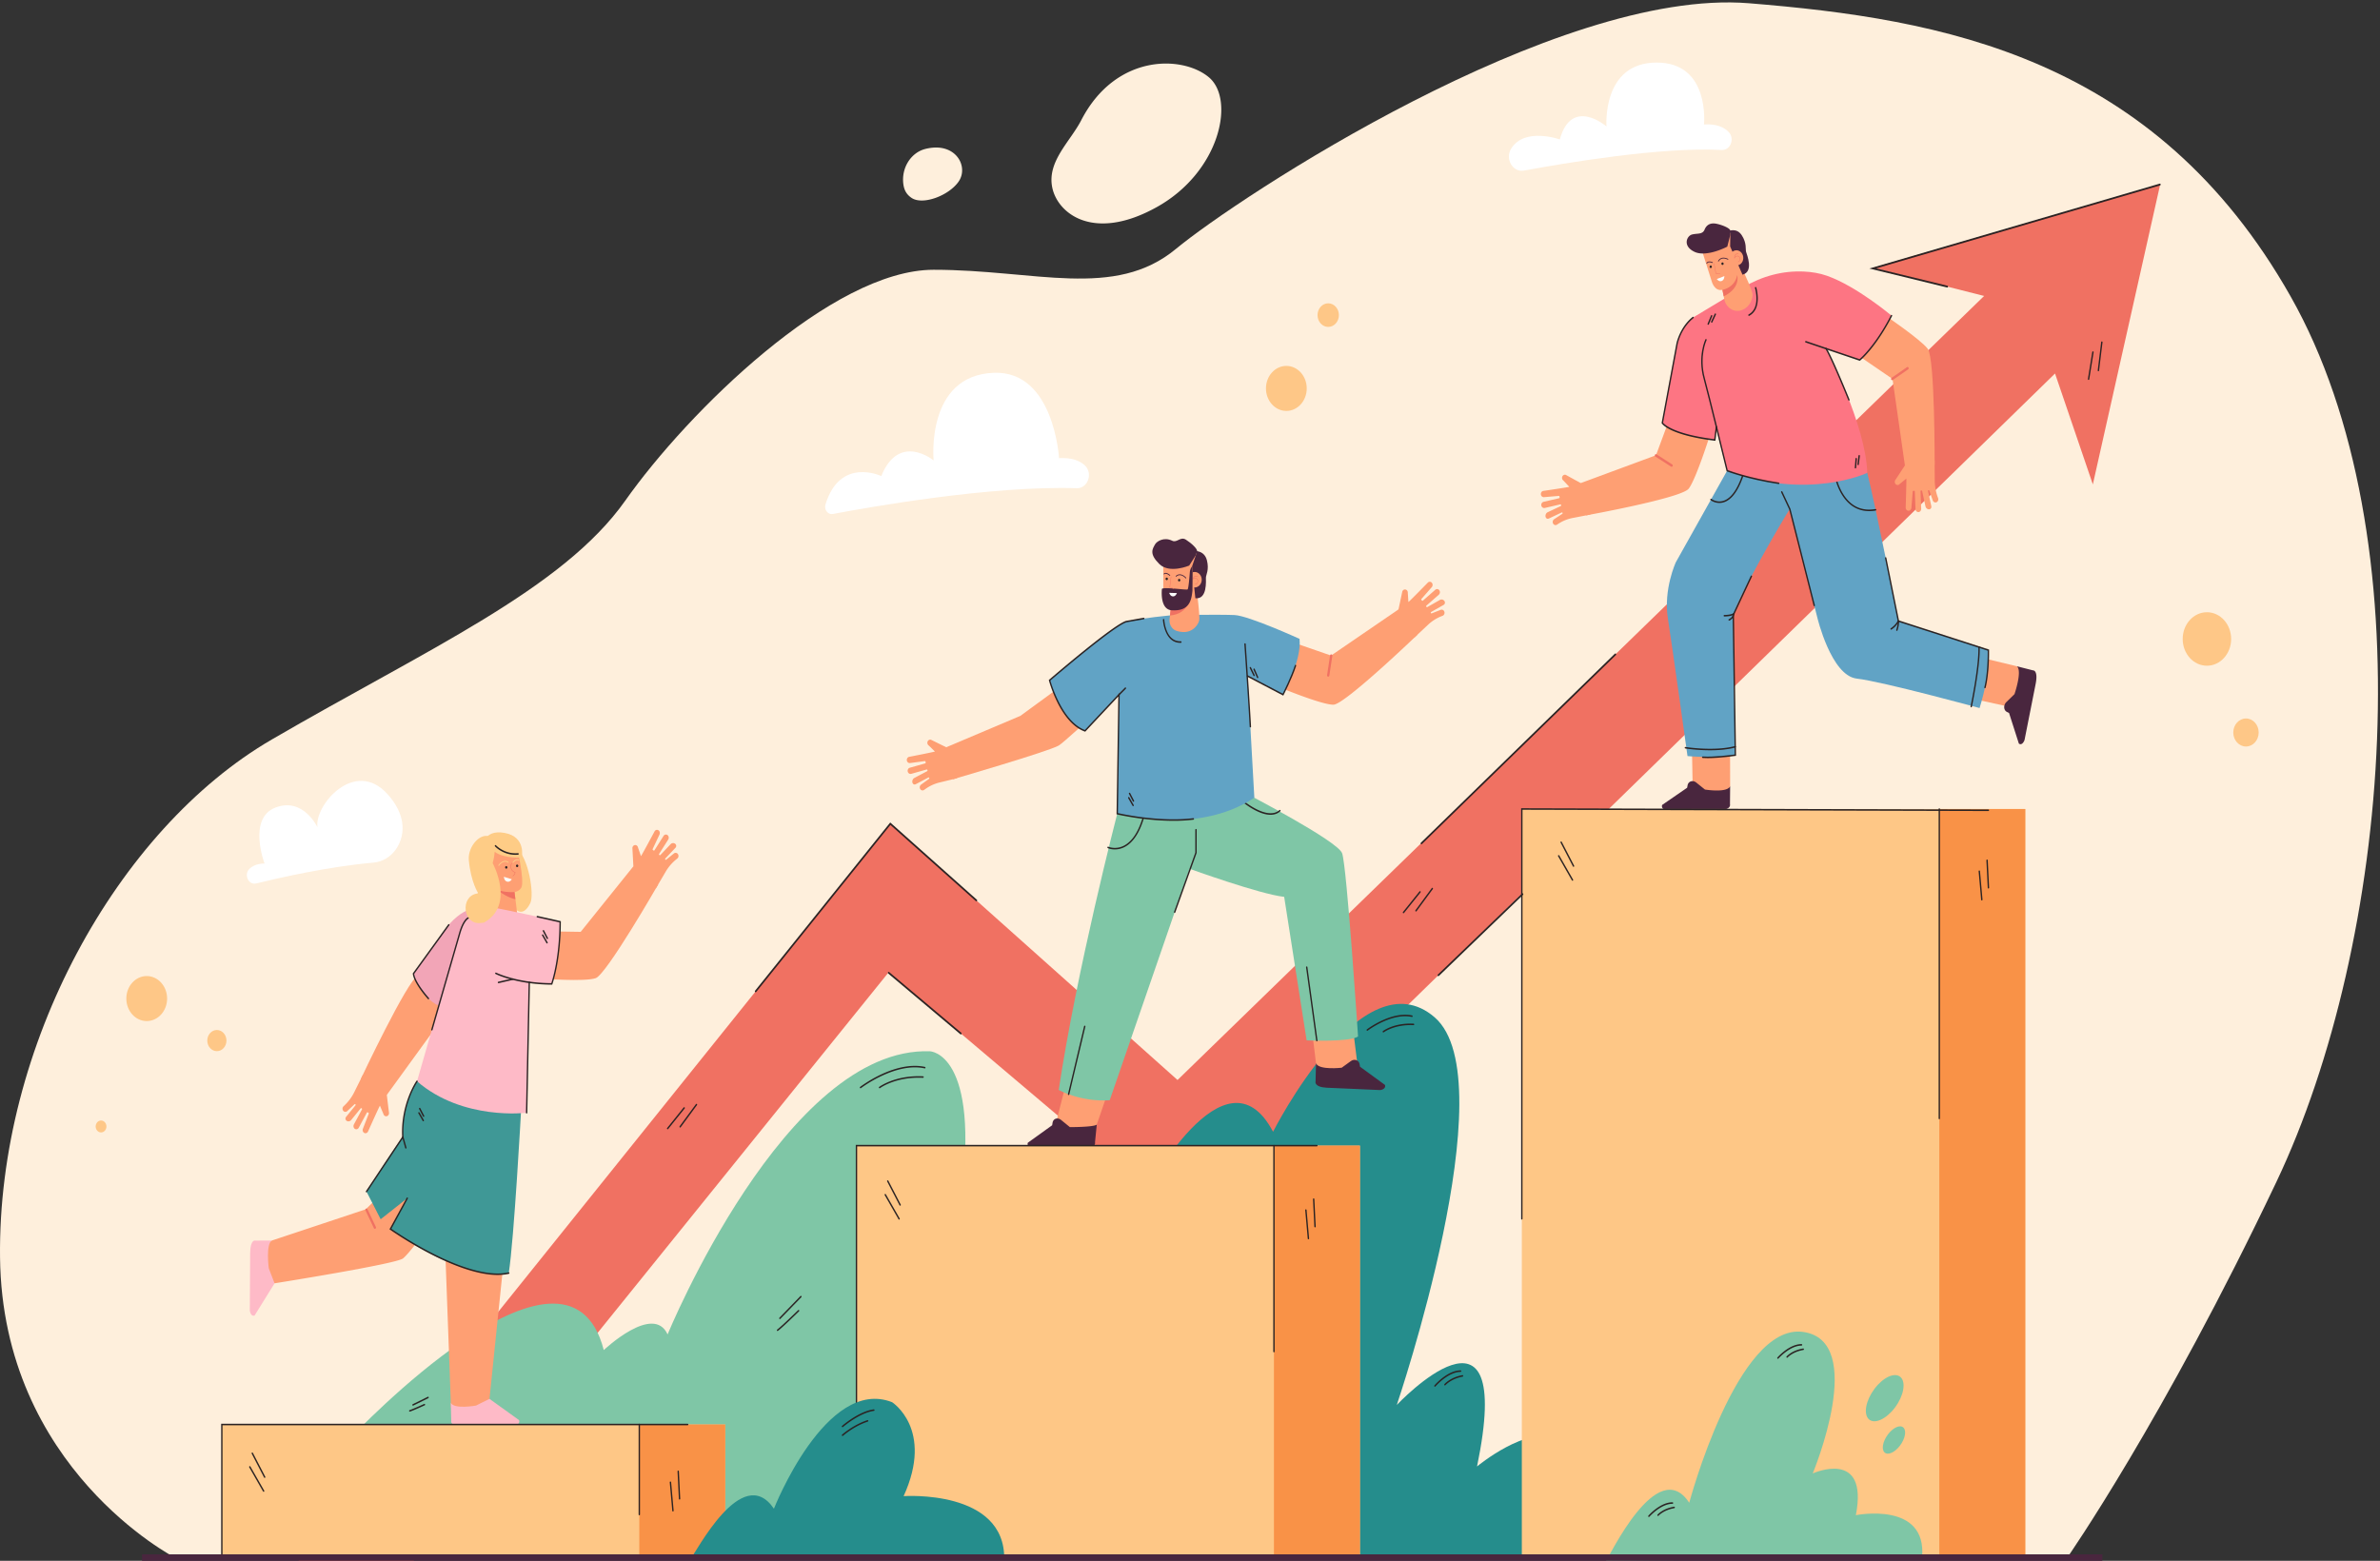 <svg xmlns="http://www.w3.org/2000/svg" width="590" height="387" fill="none" viewBox="0 0 590 387"><rect x="0" y="0" width="590" height="387" fill="#333333" stroke="none"/><g clip-path="url(#clip0)"><path fill="#FEEFDC" d="M43.368 386.191S.594 364.179.008 311.773c-.585-52.406 29.005-106.106 67.384-128.427 38.379-22.321 72.07-37.202 87.598-59.2 15.527-21.997 51.27-57.258 76.465-57.258 25.196 0 44.825 7.44 60.059-5.176 15.235-12.616 94.3-64.788 142.054-60.906 47.754 3.882 100.57 13.146 134.262 72.669 33.692 59.523 24.629 160.336-3.496 219.535-28.125 59.2-51.856 93.181-51.856 93.181H43.368z"/><path fill="#F07162" d="M464.323 66.405l27.539 6.973L291.909 267.78l-71.192-63.567L73.942 387h28.588l117.748-145.908 73.389 62.111L509.44 92.608l9.375 27.497 16.7-74.404-71.192 20.704z"/><path fill="#258D8C" d="M283.771 296.177s19.942-38.135 31.823-15.559c0 0 22.104-43.932 40.063-28.373 17.96 15.559-9.394 96.102-9.394 96.102s29.564-31.424 19.894 15.254c0 0 12.433-10.406 20.446-7.034 8.013 3.373 1.105 29.624 1.105 29.624h-87.587l-16.35-90.014z"/><path fill="#7FC6A6" d="M86.981 356.415s53.614-56.935 62.696-21.674c0 0 12.305-11.646 15.821-3.882 0 0 29.297-71.492 65.039-70.198 0 0 12.598.323 7.617 37.202-4.98 36.878 1.166 78.609 1.166 78.609s-34.857 9.381-36.029 9.705c-1.172.323-92.579-4.853-93.458-4.853-.879 0-22.852-24.909-22.852-24.909z"/><path fill="#FE9F73" d="M103.596 241.892c-2.609 1.164-14.13 25.591-14.13 25.591l6.426 3.989 14.479-19.956s-4.166-10.788-6.775-9.624z"/><path fill="#FE9F73" d="M85.11 275.441c.263.298.698.302.985.032l1.783-1.679a.159.159 0 0 1 .199-.019c.093.061.112.201.04.29l-2.313 2.843c-.265.326-.202.775.139.999.34.223.836.139 1.101-.187l2.359-2.899a.16.16 0 0 1 .215-.036l.05.033a.2.2 0 0 1 .06.259l-1.998 3.718c-.192.357-.115.83.196 1.065.34.257.801.14 1.008-.245l2.01-3.741c.048-.089.154-.119.235-.066l.159.104a.2.2 0 0 1 .07.238l-1.443 3.713c-.148.383-.017.84.32 1.028.367.207.81.025.97-.388 0 0 2.475-5.532 2.926-6.362l.866 2.045c.097.418.481.67.86.563.378-.106.607-.531.51-.949l-.605-4.983c-.063-.272-.501-.561-.903-.7-3.416-2.646-3.962-3.023-4.942-3.643l-2.146 4.318a11.557 11.557 0 0 1-2.417 3.279l-.246.231a.838.838 0 0 0-.047 1.139zm25.262 34.588l1.428 38.981h9.321l4.01-38.981h-14.759zm-15.418-14.396l-4.279 4.205-23.27 7.74-2.868 1.603.458 6.416 3.067 2.592s30.245-4.803 31.857-6.178c1.611-1.375 4.703-5.703 4.703-5.703s5.42-8.977 4.98-10.675c-.439-1.698-4.907-5.104-5.273-5.1-.366.005-9.375 5.1-9.375 5.1z"/><path fill="#F2A5B7" d="M102.498 241.407s1.978 6.672 7.251 8.37l9.872-24.834s-5.038-.844-9.872 6.354c-4.834 7.199-7.251 10.11-7.251 10.11z"/><path fill="#3F9896" d="M129.195 275.01s-1.758 32.268-3.076 40.639c0 0-9.888 2.79-29.334-10.918l4.175-7.642-6.592 5.216-3.515-6.859s7.47-11.702 9.009-13.521c0 0-.55-7.643 3.515-13.829 0 0 14.612-2.912 14.942-2.912.329 0 10.876 9.826 10.876 9.826z"/><path fill="#FE9F73" d="M134.154 242.647s10.848.825 13.528-.121c2.68-.946 15.468-23.218 15.468-23.218l-6.139-4.506-13.06 16.245-10.757-.174.96 11.774z"/><path fill="#FE9F73" d="M168.03 211.729a.677.677 0 0 0-.979-.112l-1.892 1.528a.157.157 0 0 1-.199.002.202.202 0 0 1-.021-.292l2.498-2.645a.669.669 0 0 0-.071-1.007.85.85 0 0 0-1.111.095l-2.547 2.697a.16.16 0 0 1-.217.019l-.048-.037a.202.202 0 0 1-.042-.264l2.243-3.543c.215-.341.171-.818-.123-1.078-.322-.284-.79-.206-1.023.162l-2.256 3.564a.161.161 0 0 1-.239.047l-.151-.116a.202.202 0 0 1-.054-.243l1.689-3.585c.173-.369.073-.836-.249-1.051-.353-.236-.807-.091-.995.307 0 0-2.841 5.313-3.346 6.104l-.726-2.11c-.068-.425-.435-.708-.82-.633-.384.076-.641.481-.572.905l.268 5.019c.044.277.461.601.852.772 3.228 2.92 3.747 3.34 4.684 4.039l2.43-4.129a11.302 11.302 0 0 1 2.632-3.071l.26-.211c.328-.265.389-.783.125-1.133z"/><path fill="#FECC86" d="M127.819 212.015s.026 9.544-1.239 9.799c-1.265.255 2.079 7.896 4.898 2.062.988-2.044-.396-11.311-3.495-13.606s-.164 1.745-.164 1.745z"/><path fill="#FE9F73" d="M128.037 209.59s2.095 8.755 1.203 10.473c0 0-.429.908-1.683 1.112l.64 5.219h-5.772l-1.731-14.857s1.243-3.884 1.261-3.732c.017.152 6.082 1.785 6.082 1.785z"/><path fill="#F07162" d="M127.159 217.226c-.024.004-.048-.012-.056-.038-.009-.029.005-.062.032-.073.322-.125.478-.605.521-.761-.502-.21-.832-.53-.978-.951-.239-.687.093-1.385.107-1.414.014-.028.045-.039.071-.024.025.015.034.05.021.078-.004.007-.324.683-.102 1.32.14.4.463.704.962.902l.044.017-.011.051c-.007.029-.164.721-.601.891a.036.036 0 0 1-.01.002zm.605 5.726l-.207-1.777s-2.741.21-4.545-.715c0 0 2.545 2.084 4.752 2.492z"/><path fill="#FECC86" d="M123.657 214.679a.095.095 0 0 1-.075-.021.124.124 0 0 1-.022-.161c.012-.016 1.157-1.693 2.487-.792a.122.122 0 0 1 .035.158c-.031.054-.094.071-.143.038-1.168-.791-2.17.67-2.212.733a.098.098 0 0 1-.07.045zm3.547-.756a.096.096 0 0 1-.082-.028.122.122 0 0 1-.009-.161c.035-.043.85-1.038 1.495-.57a.121.121 0 0 1 .029.158c-.031.053-.095.068-.143.033-.496-.359-1.219.522-1.226.531a.099.099 0 0 1-.064.037z"/><path fill="#2B2323" d="M125.502 215.38c.159 0 .289-.143.289-.319 0-.176-.13-.319-.289-.319-.16 0-.289.143-.289.319 0 .176.129.319.289.319zm2.696-.383c.16 0 .289-.143.289-.319 0-.177-.129-.319-.289-.319-.159 0-.289.142-.289.319 0 .176.13.319.289.319z"/><path fill="#FBFDFC" d="M124.909 217.395c.032.004 1.976.622 1.976.622s-.493.797-1.215.569c-.723-.227-.761-1.191-.761-1.191z"/><path fill="#FE9F73" d="M120.853 218.886c.895 0 1.62-.801 1.62-1.788 0-.988-.725-1.789-1.62-1.789-.894 0-1.62.801-1.62 1.789 0 .987.726 1.788 1.62 1.788z"/><path fill="#F07162" d="M120.862 218.209c-.338.048-.596-.2-.702-.469-.126-.318-.063-.654.161-.855.319-.287.65-.193.835-.098a.746.746 0 0 0-.362-.367c-.337-.146-.709.048-.713.05-.026.014-.056.002-.069-.026a.06.06 0 0 1 .024-.077c.017-.009.417-.218.796-.054.219.095.383.294.489.593l.068.191-.148-.125c-.018-.015-.444-.368-.855.002-.227.204-.213.516-.131.721.085.215.293.447.601.4.028-.005.055.017.059.049.004.031-.016.06-.044.064l-.009.001z"/><path fill="#FE9F73" d="M125.585 210.075l-1.603-1.944s2.382 1.255 2.204 1.341c-.178.087-.601.603-.601.603z"/><path fill="#FECC86" d="M121.33 209.595s.741 3.269 8.013 3.03c0 0 1.165-5.124-4.236-6.106-5.4-.982-5.417 3.507-5.315 3.453.102-.054 1.538-.377 1.538-.377z"/><path fill="#FEBAC7" d="M103.377 268.096l10.877-37.728s2.307-6.308 7.36-5.459c5.054.849 17.249 3.639 17.249 3.639s-.11 10.069-2.088 15.407c0 0-3.662 0-5.566-.405 0 0-.439 30.247-.659 32.35 0 0-15.821 2.022-27.173-7.804zm11.284 85.584l12.926-.226c.116-.021.212-.044.281-.069 1.211-.433.802-1.279.802-1.279l-7.326-5.273-3.338 1.667s-5.472 1.009-6.255-.705l.11 4.482s-.398 1.436 2.8 1.403zm-52.647-43.022l-.086 14.275c.016.129.035.235.056.312.364 1.346 1.14.913 1.14.913l4.939-7.968-1.435-3.722s-.791-6.064.778-6.89l-4.06.022c0-.001-1.292-.473-1.332 3.058z"/><path fill="#F07162" d="M92.93 304.675a.282.282 0 0 1-.25-.169l-2.079-4.398c-.072-.153-.018-.342.12-.422.14-.08.31-.021.383.133l2.078 4.398a.328.328 0 0 1-.12.422.264.264 0 0 1-.131.036z"/><path fill="#2B2323" d="M136.889 244.143h-.114c-8.704-.042-13.877-2.618-13.928-2.644a.196.196 0 0 1-.083-.249c.039-.095.14-.136.225-.093.051.026 5.117 2.546 13.671 2.609.289-.845 1.999-6.22 2.033-15.064l-5.533-1.238c-.092-.021-.152-.12-.133-.222.019-.102.11-.167.201-.147l5.805 1.3v.154c-.015 9.789-2.079 15.422-2.1 15.477l-.044.117z"/><path fill="#2B2323" d="M123.57 243.78c-.078 0-.149-.06-.166-.149-.019-.102.04-.201.132-.223l3.545-.819c.091-.021.182.044.201.146.019.101-.04.201-.132.222l-3.545.819a.134.134 0 0 1-.035.004zm6.98 32.308h-.004c-.094-.003-.168-.089-.166-.192l.659-32.35c.002-.104.083-.187.174-.183.094.002.169.088.166.192l-.659 32.349c-.002.102-.078.184-.17.184zm-23.489-20.582a.158.158 0 0 1-.052-.009c-.089-.031-.139-.137-.11-.236l6.896-23.92c1.01-3.504 2.231-3.926 2.283-3.942.09-.029.185.029.21.129.026.099-.025.202-.114.231-.024.009-1.117.443-2.055 3.695l-6.896 23.921a.173.173 0 0 1-.162.131zm-.846-7.734a.163.163 0 0 1-.12-.054c-.144-.159-3.521-3.908-3.766-6.29l-.008-.078.044-.06 8.753-12.094a.16.16 0 0 1 .239-.03.201.201 0 0 1 .026.264l-8.707 12.032c.298 2.259 3.625 5.952 3.659 5.99a.2.2 0 0 1 0 .265.159.159 0 0 1-.12.055zm-5.606 37.011c-.073 0-.14-.052-.163-.133l-.755-2.715c-.417-8.226 3.512-13.899 3.551-13.955a.16.16 0 0 1 .239-.033.202.202 0 0 1 .03.264c-.039.055-3.882 5.613-3.481 13.68l.741 2.648c.028.099-.022.205-.112.236a.169.169 0 0 1-.05.008z"/><path fill="#2B2323" d="M90.853 295.634a.162.162 0 0 1-.101-.036.201.201 0 0 1-.036-.263l9.009-13.522a.16.16 0 0 1 .238-.04.202.202 0 0 1 .036.263l-9.01 13.522a.165.165 0 0 1-.136.076zm32.512 20.493c-5.111 0-11.3-2.523-15.931-4.856-5.96-3.004-10.694-6.348-10.741-6.382l-.14-.098 4.261-7.799c.049-.089.153-.117.234-.064a.2.2 0 0 1 .057.258l-4.088 7.485c.824.573 5.194 3.555 10.562 6.26 5.466 2.754 13.114 5.776 18.505 4.534.092-.021.182.044.201.146.02.101-.04.201-.132.222-.878.202-1.813.294-2.788.294zm12.324-83.285a.17.17 0 0 1-.148-.094l-.969-1.868c-.046-.09-.018-.205.063-.256.082-.052.186-.021.233.069l.969 1.867a.2.2 0 0 1-.063.257.158.158 0 0 1-.085.025zm-.083 1.09a.166.166 0 0 1-.144-.088l-1.082-1.89a.2.2 0 0 1 .053-.26c.079-.055.184-.029.235.059l1.082 1.891a.2.2 0 0 1-.053.259.158.158 0 0 1-.091.029zm-30.591 42.99a.169.169 0 0 1-.148-.095l-.969-1.867c-.046-.09-.018-.205.063-.256.082-.052.186-.021.233.069l.969 1.867a.201.201 0 0 1-.063.257.158.158 0 0 1-.085.025zm-.084 1.09a.166.166 0 0 1-.144-.088l-1.082-1.891a.2.2 0 0 1 .053-.259c.079-.055.184-.029.235.059l1.082 1.891a.2.2 0 0 1-.053.259.163.163 0 0 1-.091.029z"/><path fill="#FECC86" d="M122.61 211.319s-.023 1.036-.478 2.688c0 0 5.668 10.384-2.166 14.753l-.868.096c-4.296.476-5.135-6.573-.87-7.306.051-.009.101-.017.152-.024.084-.012.067-.281.105-.196.094.211-1.775-2.622-2.266-8.071-.307-3.412 3.08-7.342 5.731-5.575 2.651 1.768.66 3.635.66 3.635z"/><path fill="#2B2323" d="M127.775 211.942c-3.115 0-4.982-2.004-5.065-2.095a.2.2 0 0 1-.001-.265.158.158 0 0 1 .24-.001c.021.022 2.113 2.259 5.463 1.956.092-.008.176.069.184.172.007.103-.062.194-.156.202a7.221 7.221 0 0 1-.665.031z"/><path fill="#FE9F73" d="M419.653 197.146l8.128.813 1.119-3.021-.02-9.523-9.441.526.214 11.205z"/><path fill="#49263E" d="M426.084 200.877l-12.927.024a1.85 1.85 0 0 1-.283-.062c-1.217-.41-.821-1.264-.821-1.264l6.184-4.255.117-.62c.188-.995 1.301-1.349 2.135-.679l2.168 1.743s5.488.903 6.244-.826l-.04 4.483s.421 1.429-2.777 1.456z"/><path fill="#FE9F73" d="M499.961 175.647l3.48-3.291-2.772-6.732-.67-.423-8.427-2.028-1.567 10.294 9.956 2.18z"/><path fill="#49263E" d="M504.646 169.516l-2.762 13.945a2.21 2.21 0 0 1-.116.291c-.625 1.225-1.295.614-1.295.614l-2.432-7.585-.522-.259c-.84-.417-.914-1.692-.142-2.448l2.009-1.963s1.98-5.723.613-6.91l3.956 1.007c0 .001 1.354-.146.691 3.308z"/><path fill="#61A3C5" d="M428.16 116.702l-4.006 7.148-8.71 15.544s-3.118 6.692-1.977 13.95c1.14 7.258 4.862 34.121 4.862 34.121s7.336.668 11.863-.229c0 0-.562-30.887-.54-34.164.021-3.276 13.181-25.733 14.042-26.842l6.798 26.804s3.416 14.494 9.8 15.22c6.385.726 30.443 7.299 30.443 7.299s2.932-9.157 2.19-14.359l-22.31-7.213s-5.614-28.404-7.724-36.735c-2.109-8.331-20.003-7.258-20.003-7.258l-14.728 6.714z"/><path fill="#2B2323" d="M463.367 126.729c-3.321 0-5.377-1.969-6.56-3.76-1.47-2.225-1.923-4.589-1.942-4.689-.019-.102.04-.201.132-.222.091-.021.182.044.201.146.004.024.46 2.394 1.89 4.553 1.904 2.875 4.545 4.037 7.85 3.453.093-.016.18.053.195.156.015.102-.048.199-.141.215a9.345 9.345 0 0 1-1.625.148z"/><path fill="#FE9F73" d="M466.603 77.7s9.497 6.41 11.294 8.802c1.795 2.392 1.697 28.763 1.697 28.763l-7.37.142-3.073-21.456-9.146-6.254 6.598-9.997z"/><path fill="#FE9F73" d="M480.006 124.551c-.36.125-.743-.1-.88-.487l-.847-2.413a.173.173 0 0 0-.168-.121c-.108.005-.185.118-.159.234l.813 3.715c.093.425-.155.788-.551.806-.397.018-.797-.315-.89-.741l-.829-3.788c-.02-.088-.092-.148-.174-.145l-.058.003c-.095.004-.169.092-.165.197l.16 4.319c.016.415-.255.791-.63.835-.41.048-.765-.297-.782-.745l-.161-4.345c-.004-.105-.084-.186-.178-.182l-.184.008c-.087.004-.157.078-.164.173l-.327 4.025c-.034.414-.347.747-.723.737-.413-.011-.724-.404-.688-.85 0 0 .2-6.167.16-7.133l-1.641 1.345a.66.66 0 0 1-.999.046.84.84 0 0 1-.041-1.104l2.675-4.068c.173-.206.682-.231 1.096-.143 4.144-.538 4.786-.584 5.916-.615l.032 4.925a12.8 12.8 0 0 0 .717 4.153l.118.332c.146.418-.055.89-.448 1.027zm-55.981-17.076s-3.566 11.343-5.405 13.695c-1.839 2.351-25.408 6.61-25.408 6.61l-1.348-8.003 18.655-6.898 4.072-10.995 9.434 5.591z"/><path fill="#FE9F73" d="M384.986 129.766a.844.844 0 0 1 .29-1.039l2.014-1.322a.197.197 0 0 0 .08-.202c-.022-.117-.136-.182-.235-.136l-3.183 1.501c-.365.171-.73-.038-.811-.467-.082-.428.149-.919.514-1.091l3.246-1.53a.196.196 0 0 0 .1-.214l-.012-.062c-.019-.103-.11-.168-.203-.147l-3.831.889c-.368.086-.749-.147-.85-.547-.111-.439.138-.883.536-.975l3.854-.895c.093-.021.152-.122.133-.225l-.038-.199c-.018-.093-.095-.157-.181-.15l-3.649.311c-.375.032-.725-.254-.778-.665-.058-.451.24-.856.646-.89 0 0 5.54-.803 6.397-1.006l-1.474-1.565c-.327-.235-.419-.719-.205-1.08.213-.361.651-.463.978-.227l4.077 2.239c.213.154.319.704.309 1.169 1.167 4.424 1.314 5.116 1.529 6.341l-4.393.85a10 10 0 0 0-3.591 1.469l-.277.182c-.349.229-.805.089-.992-.317z"/><path fill="#FD7583" d="M419.974 78.56l12.185-7.327c4.614-2.774 9.822-4.159 15.071-3.903 1.897.092 3.852.398 5.693 1.05 7.367 2.608 15.98 9.883 15.98 9.883s-5.122 9.644-7.884 10.991l-8.286-2.803s9.861 19.031 10.157 30.794c0 0-14.614 6.955-34.731-.543 0 0-2.347-8.704-2.671-10.639l-.392 3.027s-9.782-.943-13.008-4.224c0 0 3.312-18.713 3.874-20.566.766-2.522 2.758-5.035 4.012-5.74z"/><path fill="#F07162" d="M414.393 115.731a.27.27 0 0 1-.143-.042l-3.883-2.494a.33.33 0 0 1-.103-.428c.079-.15.252-.2.388-.113l3.883 2.493a.33.33 0 0 1 .103.428.28.28 0 0 1-.245.156z"/><path fill="#2B2323" d="M440.943 120.018l-.023-.002c-7.7-1.153-12.767-3.117-12.817-3.136l-.084-.033-.024-.096c-.045-.187-4.558-18.743-5.69-22.89-1.513-5.546.437-9.666.457-9.707.044-.091.147-.126.23-.077.083.05.114.163.07.254-.019.04-1.901 4.03-.431 9.421 1.09 3.997 5.314 21.346 5.669 22.805.689.259 5.543 2.02 12.666 3.086.093.014.158.109.146.212-.012.094-.085.163-.169.163z"/><path fill="#2B2323" d="M425.097 109.278l-.02-.001c-11.264-1.397-13.06-4.189-13.131-4.307l-.039-.065.014-.077 3.666-19.71c.009-.042.842-4 4.025-6.543a.16.16 0 0 1 .237.042.2.2 0 0 1-.037.262c-3.075 2.458-3.884 6.28-3.891 6.318l-3.65 19.62c.32.394 2.675 2.825 12.844 4.087.094.011.161.104.151.207-.01.097-.084.167-.169.167z"/><path fill="#2B2323" d="M425.097 109.278l-.023-.001c-.093-.014-.158-.109-.146-.212l.403-3.252c.013-.102.097-.175.192-.16.093.014.158.109.145.211l-.402 3.252c-.012.094-.085.162-.169.162zm35.954-19.816l-13.437-4.547c-.089-.03-.14-.135-.112-.234.027-.1.122-.156.212-.125l13.271 4.49c.529-.46 4.098-3.72 7.77-10.875.046-.09.151-.122.232-.071a.198.198 0 0 1 .064.256c-3.998 7.791-7.892 11.018-7.931 11.05l-.069.056z"/><path fill="#2B2323" d="M458.345 99.335a.17.17 0 0 1-.155-.112c-.04-.1-4.038-9.995-5.654-12.687a.2.2 0 0 1 .048-.26c.078-.058.184-.034.236.052 1.632 2.718 5.516 12.334 5.681 12.742.038.095-.001.206-.086.248a.158.158 0 0 1-.07.017zm-8.594 50.969a.175.175 0 0 1-.164-.138l-6.052-23.867-1.989-4.235c-.043-.092-.01-.206.073-.253.083-.048.186-.012.23.08l2.004 4.27.005.018 6.057 23.886c.025.1-.028.204-.118.232a.147.147 0 0 1-.046.007zm-22.292 2.549c-.092 0-.168-.082-.17-.184-.002-.104.073-.19.167-.191 1.68-.033 2.158-.37 2.234-.436l4.323-9.242c.044-.092.147-.128.23-.081.083.048.116.161.073.254l-4.346 9.29-.012.016c-.067.089-.505.536-2.496.575l-.003-.001z"/><path fill="#2B2323" d="M428.659 153.882a.17.17 0 0 1-.155-.113c-.038-.095.001-.205.087-.247a1.938 1.938 0 0 0 1.067-1.389c.013-.103.099-.175.192-.161.093.014.158.108.146.211a2.3 2.3 0 0 1-1.268 1.683.158.158 0 0 1-.069.016z"/><path fill="#2B2323" d="M423.332 187.981c-.444 0-.867-.012-1.251-.042-.093-.007-.164-.096-.158-.2.006-.104.088-.181.182-.175 2.607.198 7.042-.375 7.914-.493l-.502-34.445c-.001-.104.074-.19.168-.191.094-.004.171.081.173.185l.506 34.781-.151.021c-.045.007-3.943.559-6.881.559z"/><path fill="#2B2323" d="M423.956 186.028c-3.344 0-6.129-.44-6.174-.447-.093-.015-.157-.111-.143-.213.013-.103.1-.174.193-.159.071.012 7.181 1.135 12.289-.235.091-.024.183.038.206.138.022.101-.034.203-.126.227-1.959.525-4.206.689-6.245.689zm44.858-29.901a.167.167 0 0 1-.146-.092.198.198 0 0 1 .058-.258 5.461 5.461 0 0 0 1.707-1.828l-3.137-15.566c-.02-.102.037-.202.129-.225.092-.022.183.042.203.143l3.166 15.706-.03.061c-.023.048-.58 1.182-1.863 2.032a.156.156 0 0 1-.087.027z"/><path fill="#2B2323" d="M492.08 170.638a.147.147 0 0 1-.046-.007c-.091-.027-.144-.131-.119-.231.837-3.327.846-8.188.84-9.066l-21.967-7.102c-.01.364-.076 1.081-.393 2.066-.031.097-.129.148-.217.114-.089-.035-.135-.142-.104-.24.433-1.346.371-2.166.371-2.174l-.023-.275.24.077 22.43 7.252.002.138c.001.056.081 5.607-.851 9.311a.172.172 0 0 1-.163.137z"/><path fill="#2B2323" d="M488.668 175.381a.173.173 0 0 1-.038-.005c-.092-.023-.149-.124-.128-.226.021-.099 2.092-9.996 1.927-14.701-.004-.104.07-.191.164-.195.094-.005.172.077.176.18.166 4.756-1.914 14.701-1.935 14.801-.018.087-.088.146-.166.146zm-62.436-50.675a3.788 3.788 0 0 1-2.177-.703.2.2 0 0 1-.04-.262c.054-.084.16-.105.237-.045.013.011 1.354 1.03 3.049.456 1.805-.611 3.34-2.724 4.563-6.28.034-.097.132-.146.22-.109.087.037.132.145.098.242-1.263 3.675-2.874 5.865-4.788 6.508a3.617 3.617 0 0 1-1.162.193zm-1.894-44.696a.159.159 0 0 1-.078-.021.198.198 0 0 1-.073-.253l.89-1.915c.043-.092.146-.128.23-.08.083.047.116.16.073.252l-.89 1.914a.17.17 0 0 1-.152.103zm-.873.517a.156.156 0 0 1-.071-.017c-.086-.044-.123-.155-.083-.25l.847-2.031c.039-.094.14-.135.225-.092.086.043.123.155.084.25l-.847 2.03a.171.171 0 0 1-.155.11zm37.168 34.806l-.023-.002c-.093-.014-.158-.108-.146-.211l.26-2.133c.012-.103.098-.175.191-.162.093.014.158.109.146.212l-.259 2.133c-.012.094-.085.163-.169.163zm-.666.81l-.015-.001c-.094-.009-.163-.101-.154-.204l.182-2.228c.008-.103.093-.179.185-.17.093.01.162.101.154.204l-.182 2.228c-.008.097-.083.171-.17.171z"/><path fill="#FE9F73" d="M422.148 62.856l2.224 7.02s.664 2.407 2.613 1.987l.46 2.314c.428 2.147 2.448 3.418 4.334 2.715l.064-.024c2.12-.82 2.705-3.043 2.6-4-.105-.959-1.982-5.006-1.982-5.006l-.598-2.114-2.805-8.001-6.91 5.11z"/><path fill="#49263E" d="M428.379 64.389a.096.096 0 0 0 .053-.051c.023-.052.004-.115-.042-.141-.017-.01-1.672-.931-2.466.499a.113.113 0 0 0 .031.144c.044.031.102.016.129-.033.703-1.267 2.16-.459 2.222-.424.024.014.05.015.073.006zm-3.829.813a.096.096 0 0 0 .056-.06c.019-.053-.005-.114-.053-.135-.047-.021-1.145-.502-1.516.215a.112.112 0 0 0 .034.143c.045.03.103.012.129-.038.29-.561 1.274-.13 1.284-.126a.08.08 0 0 0 .066.001z"/><path fill="#2B2323" d="M426.912 65.082c-.146.057-.223.236-.171.4.052.163.213.25.359.194.147-.057.223-.235.171-.4-.052-.163-.212-.25-.359-.194zm-2.917.768c-.146.056-.223.235-.171.399.052.163.213.25.359.194.147-.057.223-.235.171-.4-.052-.163-.212-.25-.359-.193z"/><path fill="#F07162" d="M426.418 67.84a.05.05 0 0 0 .031-.05c0-.029-.022-.052-.048-.051l-.989.014-.459-2.44c-.005-.029-.03-.047-.055-.041-.026.005-.042.033-.037.061l.475 2.526 1.067-.016a.05.05 0 0 0 .015-.002z"/><path fill="#FBFDFC" d="M427.476 68.456c-.031.006-1.885.728-1.885.728s.522.754 1.212.487c.69-.266.673-1.215.673-1.215z"/><path fill="#49263E" d="M428.934 58.232l-.737 2.915s-5.096 2.716-8.124 1.296c-3.028-1.42-1.939-3.961-.614-4.3 1.325-.34 2.591.04 3.1-1.207.508-1.247 1.514-1.759 3.002-1.446 1.487.314 3.38 1.12 3.388 1.725a15.42 15.42 0 0 1-.015 1.017z"/><path fill="#49263E" d="M428.531 57.277s2.005-.898 3.271 1.08c1.265 1.977.864 3.424 1.052 4.086.187.663 1.983 4.926-.891 5.667l-3.059-7.006.044-3.277-.417-.55z"/><path fill="#FE9F73" d="M429.911 62.158c-.878.339-1.338 1.41-1.027 2.394.312.983 1.276 1.505 2.155 1.165.878-.339 1.337-1.41 1.026-2.394-.311-.983-1.276-1.505-2.154-1.165z"/><path fill="#F07162" d="M430.93 64.96c.33-.127.463-.49.448-.796-.019-.361-.218-.642-.509-.716-.43-.109-.699.172-.825.355a.902.902 0 0 1 .183-.562c.252-.314.685-.324.689-.324.026 0 .047-.023.046-.052 0-.03-.022-.052-.048-.052-.019 0-.477.01-.757.357-.162.201-.229.472-.2.805l.016.187.073-.168c.01-.024.258-.582.803-.444.302.076.423.381.435.62.012.246-.081.575-.385.692l-.009.003c-.024.01-.037.039-.029.066.008.028.035.042.059.033a.053.053 0 0 0 .01-.003zm-.283 3.226s.971 3.197-3.342 5.289l-.321-1.612s3.08-.464 3.663-3.677z"/><path fill="#2B2323" d="M433.568 78.317a.169.169 0 0 1-.153-.105.197.197 0 0 1 .078-.252c3.023-1.63 1.579-6.504 1.564-6.553-.03-.099.018-.205.107-.238s.186.02.216.118c.015.052 1.554 5.235-1.738 7.01a.153.153 0 0 1-.074.02z"/><path fill="#F07162" d="M469.076 94.263a.277.277 0 0 1-.24-.146.332.332 0 0 1 .089-.432l3.802-2.642c.132-.092.308-.048.391.099a.332.332 0 0 1-.089.431l-3.803 2.642a.262.262 0 0 1-.15.048z"/><path fill="#FE9F73" d="M270.373 177.898s-6.812 6.302-7.911 6.949c-2.483 1.462-26.23 8.361-26.23 8.361l-1.658-7.931 18.369-7.778 11.001-8.047 6.429 8.446z"/><path fill="#FE9F73" d="M228.089 195.582a.848.848 0 0 1 .25-1.051l1.96-1.417a.198.198 0 0 0 .073-.205c-.027-.116-.143-.176-.241-.125l-3.121 1.651c-.358.189-.731-.004-.829-.428-.098-.424.114-.926.472-1.115l3.183-1.683a.195.195 0 0 0 .092-.218l-.014-.062c-.024-.101-.117-.163-.209-.137l-3.793 1.07c-.365.103-.754-.111-.87-.506-.128-.434.103-.889.497-1l3.816-1.077c.092-.026.147-.129.124-.231l-.046-.197c-.021-.092-.101-.152-.187-.141l-3.633.483c-.374.05-.735-.218-.804-.627-.075-.448.207-.866.611-.92 0 0 5.504-1.065 6.352-1.309l-1.533-1.493c-.336-.22-.447-.699-.248-1.07.199-.37.633-.493.969-.273l4.16 2.044c.219.143.346.688.354 1.153 1.338 4.364 1.512 5.049 1.775 6.262l-4.356 1.058c-1.257.305-2.453.86-3.53 1.638l-.271.196c-.339.246-.8.127-1.003-.27zm89.488-25.011s10.183 4.213 12.997 4.152c2.813-.061 20.83-17.371 20.83-17.371l-4.717-6.255-16.72 11.448-10.263-3.56-2.127 11.586z"/><path fill="#FE9F73" d="M358.041 151.629a.7.7 0 0 0-.909-.416l-2.208.867a.162.162 0 0 1-.192-.061c-.067-.094-.04-.232.056-.286l3.078-1.747c.353-.2.439-.645.193-.988-.247-.343-.737-.459-1.09-.259l-3.138 1.781a.162.162 0 0 1-.214-.051l-.036-.05a.203.203 0 0 1 .028-.266l3.066-2.688a.856.856 0 0 0 .161-1.072c-.235-.374-.704-.446-1.022-.167l-3.084 2.704a.162.162 0 0 1-.242-.031l-.114-.159a.204.204 0 0 1 .011-.25l2.546-2.902c.262-.299.287-.778.034-1.086a.663.663 0 0 0-1.033-.02s-4.097 4.196-4.786 4.794l-.15-2.251c.045-.428-.234-.815-.621-.865-.389-.049-.739.259-.784.687l-1.041 4.894c-.03.279.286.721.617 1.009 2.338 3.817 2.727 4.383 3.443 5.348l3.397-3.191a10.451 10.451 0 0 1 3.317-2.113l.305-.119c.382-.151.575-.628.412-1.046z"/><path fill="#F07162" d="M329.263 167.772a.26.26 0 0 1-.047-.005c-.154-.028-.258-.19-.233-.36l.742-4.893c.026-.171.172-.286.327-.257.154.028.259.19.233.36l-.742 4.893c-.023.153-.144.262-.28.262z"/><path fill="#FE9F73" d="M261.111 281.064l9.943.206 3.242-9.453-10.285-2.175-2.9 11.422z"/><path fill="#49263E" d="M268.732 284.695h-12.814a1.921 1.921 0 0 1-.281-.065c-1.216-.421-.843-1.293-.843-1.293l6.036-4.338.102-.633c.164-1.017 1.259-1.377 2.1-.69l2.189 1.785s5.81.025 6.665-.617l-.434 4.367c-.001 0 .449 1.461-2.72 1.484z"/><path fill="#FE9F73" d="M336.828 266.487l-10.271-.25-1.242-10.139 10.103-.941 1.41 11.33z"/><path fill="#49263E" d="M328.917 269.694l13.234.581c.12-.013.219-.03.291-.05 1.261-.357.885-1.228.885-1.228l-6.185-4.518-.099-.624c-.158-1.003-1.284-1.405-2.161-.771l-2.28 1.648s-5.65.666-6.364-1.094l-.113 4.481c-.001 0-.481 1.409 2.792 1.575z"/><path fill="#7FC6A6" d="M276.964 201.749s-10.107 39.022-14.502 68.5c0 0 5.383 3.033 12.634 2.548l19.812-57.38s17.432 6.308 23.438 6.955l5.567 35.585s10.693.485 12.744-.971c0 0-2.784-42.378-3.955-45.451-1.172-3.073-23.78-14.8-23.78-14.8l-31.958 5.014z"/><path fill="#2B2323" d="M314.966 202.022c-3.128 0-6.841-3.102-7.04-3.271a.2.2 0 0 1-.031-.263.16.16 0 0 1 .238-.035c.06.051 6.074 5.077 9.035 2.4a.16.16 0 0 1 .24.026.203.203 0 0 1-.024.265c-.698.63-1.535.878-2.418.878zm-38.599 8.589c-1.01 0-1.693-.3-1.741-.321-.087-.039-.128-.149-.093-.245.036-.096.135-.142.222-.103.025.011 1.834.794 3.894-.276 2.046-1.063 3.634-3.522 4.719-7.309.029-.099.124-.154.214-.123.089.032.139.137.11.236-1.115 3.896-2.766 6.432-4.906 7.54a5.22 5.22 0 0 1-2.419.601z"/><path fill="#61A3C5" d="M290.953 152.497s-8.642.809-11.718 1.618c-3.076.808-19.044 14.557-19.044 14.557s2.71 10.352 8.79 12.535l8.422-8.977-.439 29.519s19.702 5.581 33.985-3.962l-1.685-30.166 8.789 4.609s4.688-8.41 4.102-13.829c0 0-12.598-5.742-16.114-5.904-3.515-.162-15.088 0-15.088 0z"/><path fill="#2B2323" d="M290.903 203.517c-7.223 0-13.893-1.564-13.975-1.584l-.136-.032.002-.155.433-29.066-8.202 8.741-.097-.035c-3.193-1.147-5.444-4.534-6.77-7.174-1.431-2.846-2.123-5.462-2.13-5.488l-.032-.122.091-.078c.653-.563 16.031-13.783 19.108-14.592l.013-.003 4.304-.764c.093-.017.18.053.195.155.015.103-.048.199-.141.216l-4.298.763c-2.9.775-17.569 13.318-18.879 14.442.327 1.155 3.042 10.182 8.548 12.252l8.643-9.212-.443 29.816c1.229.277 10.499 2.264 18.677 1.266.094-.011.177.063.187.166.011.104-.057.196-.15.208a41.08 41.08 0 0 1-4.948.28z"/><path fill="#2B2323" d="M277.403 172.418a.16.16 0 0 1-.125-.061.201.201 0 0 1 .011-.265l1.585-1.601a.158.158 0 0 1 .24.012.201.201 0 0 1-.011.265l-1.585 1.601a.158.158 0 0 1-.115.049zm15.193-13.038c-3.978 0-4.308-5.648-4.311-5.706-.005-.104.067-.192.161-.198.095-.006.174.074.179.177.001.014.077 1.405.63 2.756.727 1.774 1.896 2.647 3.475 2.593.097-.003.173.079.176.182.002.104-.071.191-.165.194-.049.002-.097.002-.145.002zm17.369 20.98c-.089 0-.164-.077-.17-.176-.458-8.198-1.316-20.363-1.325-20.485-.007-.103.063-.193.156-.201.096-.008.176.069.183.172.009.122.868 12.289 1.326 20.491.005.104-.066.193-.16.199h-.01z"/><path fill="#2B2323" d="M318.123 172.475l-8.932-4.685c-.085-.044-.121-.157-.081-.25.04-.094.142-.134.227-.089l8.646 4.534c.381-.755 2.077-4.172 3.018-7.037.032-.097.13-.148.218-.113.089.036.134.143.102.241-1.069 3.256-3.099 7.207-3.12 7.247l-.078.152z"/><path fill="#2B2323" d="M310.886 167.647a.17.17 0 0 1-.15-.1l-.921-1.897c-.044-.091-.013-.205.07-.254.083-.049.186-.014.23.077l.921 1.897c.044.091.013.205-.07.254a.157.157 0 0 1-.08.023zm.881.5a.169.169 0 0 1-.153-.106l-.879-2.015c-.041-.094-.005-.206.079-.251.085-.045.186-.006.227.088l.879 2.015c.041.093.005.206-.079.25a.154.154 0 0 1-.074.019zm-30.783 30.643a.17.17 0 0 1-.148-.094l-.969-1.867a.2.2 0 0 1 .063-.257c.082-.052.186-.02.233.07l.969 1.867c.046.09.018.205-.063.256a.158.158 0 0 1-.085.025zm-.082 1.09a.166.166 0 0 1-.144-.087l-1.082-1.891a.199.199 0 0 1 .053-.259c.079-.056.184-.029.234.058l1.083 1.891a.2.2 0 0 1-.053.259.156.156 0 0 1-.091.029zm10.297 26.47a.16.16 0 0 1-.063-.014c-.088-.038-.13-.147-.096-.244l5.275-14.698v-5.665c0-.104.076-.188.17-.188.094 0 .17.084.17.188v5.737l-5.298 14.765a.172.172 0 0 1-.158.119zm-26.291 45.163a.167.167 0 0 1-.044-.006c-.091-.026-.145-.129-.121-.229l3.997-16.832c.024-.101.117-.16.208-.134.09.026.145.129.121.229l-3.997 16.832c-.02.084-.089.14-.164.14zm61.535-13.32c-.083 0-.155-.066-.168-.16l-2.505-18.19c-.014-.103.05-.199.143-.214.092-.016.18.054.194.157l2.504 18.191c.014.103-.049.198-.142.214a.246.246 0 0 1-.026.002z"/><path fill="#FE9F73" d="M288.378 139.624v7.581s-.097 2.563 1.934 2.883l-.38 3.42c-.14 1.271.548 2.487 1.653 2.874a5.798 5.798 0 0 0 1.918.327c2.321 0 3.578-1.922 3.771-2.883.194-.961-.386-5.553-.386-5.553l.07-2.256-.264-8.742-8.316 2.349z"/><path fill="#49263E" d="M293.981 143.415c.024 0 .048-.01.067-.03a.114.114 0 0 0 .003-.151c-.013-.015-1.344-1.517-2.559-.436a.114.114 0 0 0-.015.15.092.092 0 0 0 .137.016c1.077-.958 2.248.361 2.297.418a.093.093 0 0 0 .07.033zm-3.986-.641a.09.09 0 0 0 .073-.037.114.114 0 0 0-.01-.15c-.039-.038-.962-.909-1.545-.356a.114.114 0 0 0-.01.15.09.09 0 0 0 .136.012c.457-.433 1.284.348 1.292.355a.09.09 0 0 0 .064.026z"/><path fill="#2B2323" d="M292.315 144.167c.161 0 .291-.143.291-.32 0-.177-.13-.321-.291-.321-.16 0-.29.144-.29.321 0 .177.13.32.29.32zm-3.083-.32c.161 0 .291-.144.291-.321 0-.177-.13-.32-.291-.32-.16 0-.29.143-.29.32 0 .177.13.321.29.321z"/><path fill="#49263E" d="M296.424 137.696l-1.619 2.532s-4.905 2.103-7.419-.389c-2.515-2.491-1.741-3.688-1.004-4.935.363-.615 2.098-1.867 4.225-.824 1.162.569 2.021-1.13 3.374-.275 1.354.854 2.951 2.333 2.773 2.919-.179.585-.33.972-.33.972z"/><path fill="#49263E" d="M296.327 136.628s2.233-.118 2.856 2.255c.623 2.373-.215 3.615-.237 4.323-.021.707.413 5.477-2.619 5.121l-.819-7.878 1.055-3.136-.236-.685z"/><path fill="#FE9F73" d="M296.163 145.658c.961 0 1.74-.861 1.74-1.923 0-1.061-.779-1.922-1.74-1.922-.962 0-1.741.861-1.741 1.922 0 1.062.779 1.923 1.741 1.923z"/><path fill="#F07162" d="M296.291 144.913c.362 0 .603-.3.683-.6.094-.355-.014-.699-.275-.878-.385-.264-.735-.095-.914.035.075-.218.193-.377.352-.473.343-.208.768-.056.772-.055.026.009.053-.006.061-.034.009-.028-.005-.058-.03-.067-.019-.007-.469-.168-.849.062-.22.133-.369.369-.444.7l-.043.186.124-.135c.017-.019.431-.463.92-.128.271.185.295.524.233.757-.064.243-.257.523-.589.523h-.01c-.027 0-.048.024-.049.053 0 .03.021.054.048.054h.01zm-1.271 2.999s-.136 4.289-4.988 4.699l.28-2.522s3.146.698 4.708-2.177z"/><path fill="#49263E" d="M288.042 145.999s-.633 5.135 2.455 5.317c4.418.261 4.846-2.523 5.108-4.801l.045-4.702-.142-1.364a2.57 2.57 0 0 0-.545 1.397c-.092 1.128-.318 4.165-.573 4.3-.36.19-5.661-.641-6.348-.147z"/><path fill="#F07162" d="M291.002 146.007a.05.05 0 0 0 .046-.036c.008-.028-.005-.059-.031-.068l-.969-.354.306-2.519c.004-.029-.015-.056-.041-.06-.027-.004-.051.017-.055.046l-.317 2.607 1.046.382c.005.002.01.002.015.002z"/><path fill="#FBFDFC" d="M291.754 147.048c-.03-.007-1.915-.056-1.915-.056s.237.861.937.881c.701.02.978-.825.978-.825z"/><path fill="#FEC786" d="M179.797 353.195H54.991v32.996h124.806v-32.996z"/><path fill="#F99247" d="M179.797 353.195h-21.314v32.996h21.314v-32.996z"/><path fill="#FEC786" d="M337.123 284.048H212.317v102.143h124.806V284.048zm164.942-83.462H377.26v185.605h124.805V200.586z"/><path fill="#F99247" d="M337.122 284.048h-21.313v102.143h21.313V284.048zm164.942-83.462h-21.313v185.605h21.313V200.586z"/><path fill="#2B2323" d="M54.992 386.379c-.094 0-.17-.084-.17-.188v-33.184H170.48c.094 0 .17.084.17.188s-.076.188-.17.188H55.162v32.808c0 .104-.076.188-.17.188z"/><path fill="#2B2323" d="M158.484 375.699c-.094 0-.171-.085-.171-.188v-22.316c0-.104.077-.188.171-.188.093 0 .17.084.17.188v22.316c0 .103-.077.188-.17.188zm-92.87-9.269a.168.168 0 0 1-.148-.095l-3.067-5.91c-.047-.09-.019-.205.063-.256.08-.051.185-.021.232.069l3.067 5.911a.199.199 0 0 1-.063.256.156.156 0 0 1-.084.025zm-.261 3.451a.166.166 0 0 1-.144-.088l-3.425-5.984a.2.2 0 0 1 .053-.259c.08-.056.185-.03.235.058l3.425 5.985a.2.2 0 0 1-.053.259.156.156 0 0 1-.09.029zm103.109 1.924c-.089 0-.164-.078-.169-.178l-.336-6.802c-.005-.103.067-.192.161-.198.091-.007.174.074.179.178l.335 6.802c.005.103-.066.192-.16.198h-.01zm-1.636 2.954c-.086 0-.16-.073-.169-.17l-.625-7.046c-.009-.103.059-.195.153-.205.093-.01.177.065.186.169l.625 7.046c.009.103-.059.195-.153.205l-.017.001zm56.319-75.817a.17.17 0 0 1-.148-.094l-3.067-5.91a.199.199 0 0 1 .063-.257c.081-.051.185-.02.232.07l3.067 5.91c.047.09.019.205-.063.256a.155.155 0 0 1-.084.025zm-.259 3.451a.165.165 0 0 1-.144-.088l-3.426-5.984a.202.202 0 0 1 .053-.26c.08-.055.185-.029.235.059l3.425 5.985a.2.2 0 0 1-.053.259.16.16 0 0 1-.09.029zm103.109 1.924c-.09 0-.165-.078-.17-.178l-.335-6.802c-.006-.103.066-.192.16-.198.094-.007.174.074.179.178l.336 6.802c.005.103-.067.192-.161.197l-.009.001zm-1.637 2.954c-.086 0-.16-.073-.169-.17l-.625-7.046c-.009-.103.059-.195.153-.205.093-.011.177.065.186.169l.625 7.046c.009.103-.06.195-.153.205l-.017.001zm65.721-92.347a.167.167 0 0 1-.147-.094l-3.068-5.91a.2.2 0 0 1 .063-.257c.082-.051.186-.02.233.069l3.067 5.911c.046.09.018.205-.063.256a.158.158 0 0 1-.085.025zm-.259 3.451a.168.168 0 0 1-.144-.088l-3.425-5.984a.2.2 0 0 1 .053-.26c.079-.055.185-.029.235.059l3.425 5.984a.2.2 0 0 1-.053.26.163.163 0 0 1-.091.029zM518.948 87.162a.2.2 0 0 1 .059.177l-1.086 6.705c-.017.103-.105.17-.198.152-.092-.018-.154-.115-.137-.218l1.085-6.705c.017-.102.105-.17.198-.152.03.006.057.02.079.04zm2.207-2.462a.2.2 0 0 1 .059.17l-.855 7.016c-.012.103-.098.175-.191.161-.093-.014-.158-.108-.146-.21l.855-7.017c.012-.103.098-.175.191-.162a.16.16 0 0 1 .087.043zM169.766 274.651a.203.203 0 0 1-.034.185l-4.092 5.097a.159.159 0 0 1-.24.016.201.201 0 0 1-.014-.265l4.092-5.098a.16.16 0 0 1 .24-.016.192.192 0 0 1 .048.081zm3.044-.831a.205.205 0 0 1-.029.179l-4.041 5.495a.16.16 0 0 1-.24.028.203.203 0 0 1-.025-.264l4.042-5.496a.16.16 0 0 1 .239-.028.19.19 0 0 1 .054.086zm179.371-52.734a.203.203 0 0 1-.034.185l-4.092 5.097a.159.159 0 0 1-.24.016.201.201 0 0 1-.014-.265l4.092-5.098a.16.16 0 0 1 .24-.016.192.192 0 0 1 .048.081zm3.044-.831a.205.205 0 0 1-.029.179l-4.041 5.496a.16.16 0 0 1-.24.027.201.201 0 0 1-.024-.264l4.041-5.496a.16.16 0 0 1 .239-.028.19.19 0 0 1 .054.086zm137.704.044c-.089 0-.165-.078-.17-.178l-.335-6.802c-.005-.104.067-.192.161-.198.092-.006.174.074.179.178l.335 6.801c.005.104-.066.192-.16.198l-.01.001zm-1.636 2.954c-.087 0-.161-.073-.169-.17l-.625-7.046c-.009-.103.059-.195.153-.205.092-.01.177.066.186.169l.625 7.045c.009.104-.059.196-.153.206l-.017.001z"/><path fill="#2B2323" d="M212.317 353.868c-.094 0-.171-.084-.171-.188v-69.82h114.319c.094 0 .17.084.17.188s-.076.188-.17.188H212.487v69.444c0 .104-.076.188-.17.188z"/><path fill="#2B2323" d="M315.809 335.307c-.094 0-.17-.084-.17-.187v-51.072c0-.104.076-.188.17-.188.094 0 .17.084.17.188v51.072c0 .103-.076.187-.17.187zm61.45-32.914c-.094 0-.17-.084-.17-.188V200.398l115.838.316c.094 0 .17.084.17.188-.001.104-.077.188-.171.188l-115.497-.315v101.43c0 .104-.076.188-.17.188z"/><path fill="#2B2323" d="M480.751 277.511c-.094 0-.17-.084-.17-.188v-76.737c0-.103.076-.188.17-.188.094 0 .171.085.171.188v76.737c0 .104-.077.188-.171.188z"/><path fill="#258D8C" d="M171.053 386.689c1.465-1.618 12.891-24.262 20.801-12.616 0 0 12.927-32.835 29.297-26.406 0 0 10.437 6.673 2.856 23.292 0 0 25.269-1.779 24.94 15.73h-77.894z"/><path fill="#7FC6A6" d="M398.105 387c.733-.647 12.745-26.527 20.655-14.395 0 0 11.865-44.481 28.125-42.378 16.26 2.103 2.49 35.099 2.49 35.099s13.916-6.308 10.694 10.352c0 0 17.725-3.559 16.406 10.513l-78.37.809z"/><path fill="#7FC6A6" d="M471.145 341.441c-1.401-1.283-4.295.019-6.463 2.908-2.168 2.888-2.79 6.27-1.388 7.552 1.401 1.283 4.295-.019 6.463-2.908 2.168-2.888 2.79-6.27 1.388-7.552zm.693 12.502c-.83-.759-2.543.012-3.827 1.721-1.283 1.71-1.651 3.712-.822 4.471.83.76 2.543-.011 3.827-1.721 1.283-1.71 1.651-3.711.822-4.471z"/><path fill="#49263E" d="M521.168 385.382H35.202V387h485.966v-1.618z"/><path fill="#2B2323" d="M213.326 269.83a.166.166 0 0 1-.139-.08.201.201 0 0 1 .042-.262c.022-.016 2.181-1.664 5.219-3.09 2.811-1.319 6.974-2.714 10.842-1.868.092.02.152.119.134.221-.019.101-.109.167-.2.147-7.249-1.584-15.716 4.834-15.8 4.899a.159.159 0 0 1-.098.033zm4.725 0a.165.165 0 0 1-.14-.081.2.2 0 0 1 .043-.261c.039-.03 3.971-2.958 10.871-2.626.094.005.167.092.163.196-.004.103-.082.184-.178.179-6.775-.326-10.624 2.532-10.662 2.56a.158.158 0 0 1-.097.033zm120.898-14.256a.165.165 0 0 1-.139-.081.201.201 0 0 1 .042-.262c.06-.045 6.046-4.584 11.207-3.456.092.02.152.119.134.221-.019.101-.109.167-.2.147-5.019-1.096-10.888 3.352-10.946 3.397a.16.16 0 0 1-.098.034zm3.984.411a.166.166 0 0 1-.14-.082.2.2 0 0 1 .043-.261c.112-.085 2.776-2.068 7.59-1.836.094.005.167.092.163.196-.004.104-.081.185-.178.18-4.692-.226-7.355 1.75-7.382 1.77a.16.16 0 0 1-.096.033zm97.813 80.916a.163.163 0 0 1-.118-.053.203.203 0 0 1-.004-.266c.119-.136 2.943-3.325 5.972-3.325h.002c.094 0 .17.084.17.188s-.076.188-.17.188h-.002c-2.883 0-5.699 3.178-5.727 3.21a.165.165 0 0 1-.123.058zm2.27-.257a.16.16 0 0 1-.119-.053.202.202 0 0 1-.003-.266c.054-.061 1.363-1.514 4.102-1.976.094-.016.18.055.195.157.014.103-.05.199-.143.214-2.628.444-3.898 1.853-3.91 1.868a.166.166 0 0 1-.122.056zm-34.26 39.48a.16.16 0 0 1-.118-.052.201.201 0 0 1-.004-.266c.118-.136 2.943-3.326 5.972-3.326.098.003.172.084.172.189 0 .103-.076.188-.17.188h-.002c-2.886 0-5.7 3.178-5.728 3.21a.16.16 0 0 1-.122.057zm2.27-.256a.161.161 0 0 1-.119-.054.2.2 0 0 1-.003-.265c.054-.062 1.363-1.514 4.102-1.976.095-.016.18.055.194.157.014.103-.05.198-.142.214-2.619.442-3.898 1.853-3.911 1.867a.16.16 0 0 1-.121.057zm-55.308-32.042a.159.159 0 0 1-.116-.051.202.202 0 0 1-.008-.266c.128-.15 3.173-3.689 6.484-3.739h.003c.093 0 .169.082.17.185.001.104-.074.189-.168.19-3.166.049-6.21 3.586-6.241 3.621a.162.162 0 0 1-.124.06zm2.481-.32a.164.164 0 0 1-.117-.052.201.201 0 0 1-.006-.265c.058-.068 1.467-1.678 4.456-2.23.092-.018.18.052.196.154.015.102-.047.199-.14.217-2.868.529-4.251 2.102-4.265 2.117a.163.163 0 0 1-.124.059zm-164.871-16.45a.165.165 0 0 1-.124-.059.202.202 0 0 1 .008-.266l5.213-5.381a.16.16 0 0 1 .241.009.202.202 0 0 1-.008.265l-5.213 5.382a.166.166 0 0 1-.117.05zm-.57 2.951a.168.168 0 0 1-.142-.084.202.202 0 0 1 .048-.261c1.056-.777 5.153-4.778 5.195-4.818a.159.159 0 0 1 .24.015.204.204 0 0 1-.015.266c-.169.165-4.156 4.058-5.232 4.85a.153.153 0 0 1-.094.032zm-90.369 18.514a.171.171 0 0 1-.156-.111c-.038-.095.001-.206.086-.248l3.725-1.835c.085-.042.186.001.224.096a.196.196 0 0 1-.086.248l-3.724 1.834a.155.155 0 0 1-.069.016zm-.806 1.477c-.075 0-.144-.056-.164-.14-.024-.1.03-.203.121-.229.697-.202 3.581-1.518 3.61-1.532.087-.039.187.006.222.102.036.096-.005.206-.092.246-.119.054-2.934 1.339-3.654 1.547a.16.16 0 0 1-.043.006zm107.277 3.87a.164.164 0 0 1-.134-.072.203.203 0 0 1 .028-.264c.169-.147 4.182-3.601 7.849-4.087.094-.013.178.061.189.164.012.103-.055.197-.148.209-3.572.473-7.638 3.974-7.679 4.01a.16.16 0 0 1-.105.04zm-.001 2.178a.164.164 0 0 1-.133-.069.203.203 0 0 1 .025-.264c.028-.025 2.778-2.463 6.286-3.593.089-.029.184.028.211.128.026.099-.026.204-.116.233-3.44 1.108-6.139 3.5-6.166 3.524a.162.162 0 0 1-.107.041z"/><path fill="#FEEFDC" d="M268.029 29.826c-2.722 5.286-8.496 10.19-7.178 16.66 1.318 6.47 10.254 13.587 25.928 4.853 15.674-8.734 19.482-26.688 12.891-32.188-6.592-5.5-23.145-5.823-31.641 10.675zm-44.083 15.862c-.546-3.97 1.788-7.76 5.319-8.726a11.185 11.185 0 0 1 1.923-.342c6.153-.566 8.863 4.933 6.446 8.411-2.417 3.478-8.863 5.904-11.646 4.044-1.391-.93-1.868-2.123-2.042-3.387z"/><path fill="#fff" d="M206.472 127.439c8.851-1.681 39.219-7.083 60.456-6.389 2.754.09 4.095-3.718 1.987-5.677-1.233-1.146-3.214-1.952-6.383-1.785 0 0-1.219-21.655-16.089-21.16-17.055.567-14.998 21.73-14.998 21.73s-8.532-7.042-12.975 3.876c0 0-10.216-4.855-13.833 7.046-.395 1.298.613 2.591 1.835 2.359zM63.518 219.043c5.345-1.316 17.907-4.195 29.055-5.157 4.612-.398 7.946-5.12 7.097-10.142-.347-2.055-1.373-4.334-3.51-6.74-8.227-9.265-18.352 2.83-17.453 8.125 0 0-3.532-7.579-10.45-4.891-6.92 2.688-2.675 13.872-2.675 13.872s-2.38-.122-3.796 1.368c-1.392 1.464-.145 4.027 1.732 3.565zM377.79 42.294c9.912-1.838 34.129-5.933 49.011-5.104 2.15.12 3.314-2.777 1.764-4.428-1.118-1.19-2.996-2.09-6.146-1.906 0 0 1.575-15.345-11.718-15.345-13.661 0-12.452 15.83-12.452 15.83s-8.642-7.44-11.572 3.235c0 0-8.713-3.14-12.06 2.28-1.576 2.554.413 5.95 3.173 5.438z"/><path fill="#FEC787" d="M36.372 253.165c2.791 0 5.054-2.498 5.054-5.58s-2.263-5.58-5.054-5.58c-2.791 0-5.054 2.498-5.054 5.58s2.263 5.58 5.054 5.58zm282.514-151.281c2.791 0 5.053-2.498 5.053-5.58s-2.262-5.58-5.053-5.58-5.054 2.498-5.054 5.58 2.263 5.58 5.054 5.58zm10.378-20.831c1.462 0 2.648-1.31 2.648-2.924 0-1.615-1.186-2.924-2.648-2.924-1.463 0-2.649 1.309-2.649 2.924s1.186 2.924 2.649 2.924zm217.83 84.008c3.317 0 6.005-2.969 6.005-6.631 0-3.662-2.688-6.631-6.005-6.631-3.316 0-6.005 2.969-6.005 6.631 0 3.662 2.689 6.631 6.005 6.631zm9.682 20.03c1.738 0 3.147-1.556 3.147-3.475s-1.409-3.475-3.147-3.475c-1.738 0-3.147 1.556-3.147 3.475s1.409 3.475 3.147 3.475zM53.761 260.63c1.313 0 2.377-1.175 2.377-2.625 0-1.449-1.064-2.624-2.377-2.624-1.312 0-2.376 1.175-2.376 2.624 0 1.45 1.064 2.625 2.376 2.625zM25.05 280.777c.739 0 1.337-.661 1.337-1.476 0-.816-.598-1.477-1.337-1.477-.738 0-1.337.661-1.337 1.477 0 .815.599 1.476 1.337 1.476z"/><path fill="#2B2323" d="M482.714 71.283a.19.19 0 0 1-.044-.005l-19.254-4.699 71.96-21.039c.107-.03.217.04.245.157.029.118-.035.24-.142.271l-70.364 20.573 17.642 4.305c.108.026.176.144.152.264-.02.103-.103.173-.195.173zM352.373 209.324a.192.192 0 0 1-.15-.075.238.238 0 0 1 .018-.312l48.076-46.85a.188.188 0 0 1 .283.019.238.238 0 0 1-.017.313l-48.077 46.85a.189.189 0 0 1-.133.055zm4.202 32.702a.195.195 0 0 1-.151-.076.238.238 0 0 1 .02-.312l20.854-20.098a.186.186 0 0 1 .282.021.238.238 0 0 1-.019.312l-20.854 20.098a.188.188 0 0 1-.132.055zm-169.246 3.989a.187.187 0 0 1-.133-.056.239.239 0 0 1-.017-.312l33.507-41.717.149.132 21.331 19.018c.087.077.1.217.03.312a.188.188 0 0 1-.282.033l-21.181-18.885-33.254 41.4a.189.189 0 0 1-.15.075zm50.86 10.457a.19.19 0 0 1-.121-.045l-17.881-15.052a.237.237 0 0 1-.038-.31c.067-.097.193-.117.281-.042l17.881 15.052a.237.237 0 0 1 .038.31.194.194 0 0 1-.16.087z"/></g><defs><clipPath id="clip0"><path fill="#fff" d="M0 0h590v386.4H0z" transform="translate(0 .6)"/></clipPath></defs></svg>